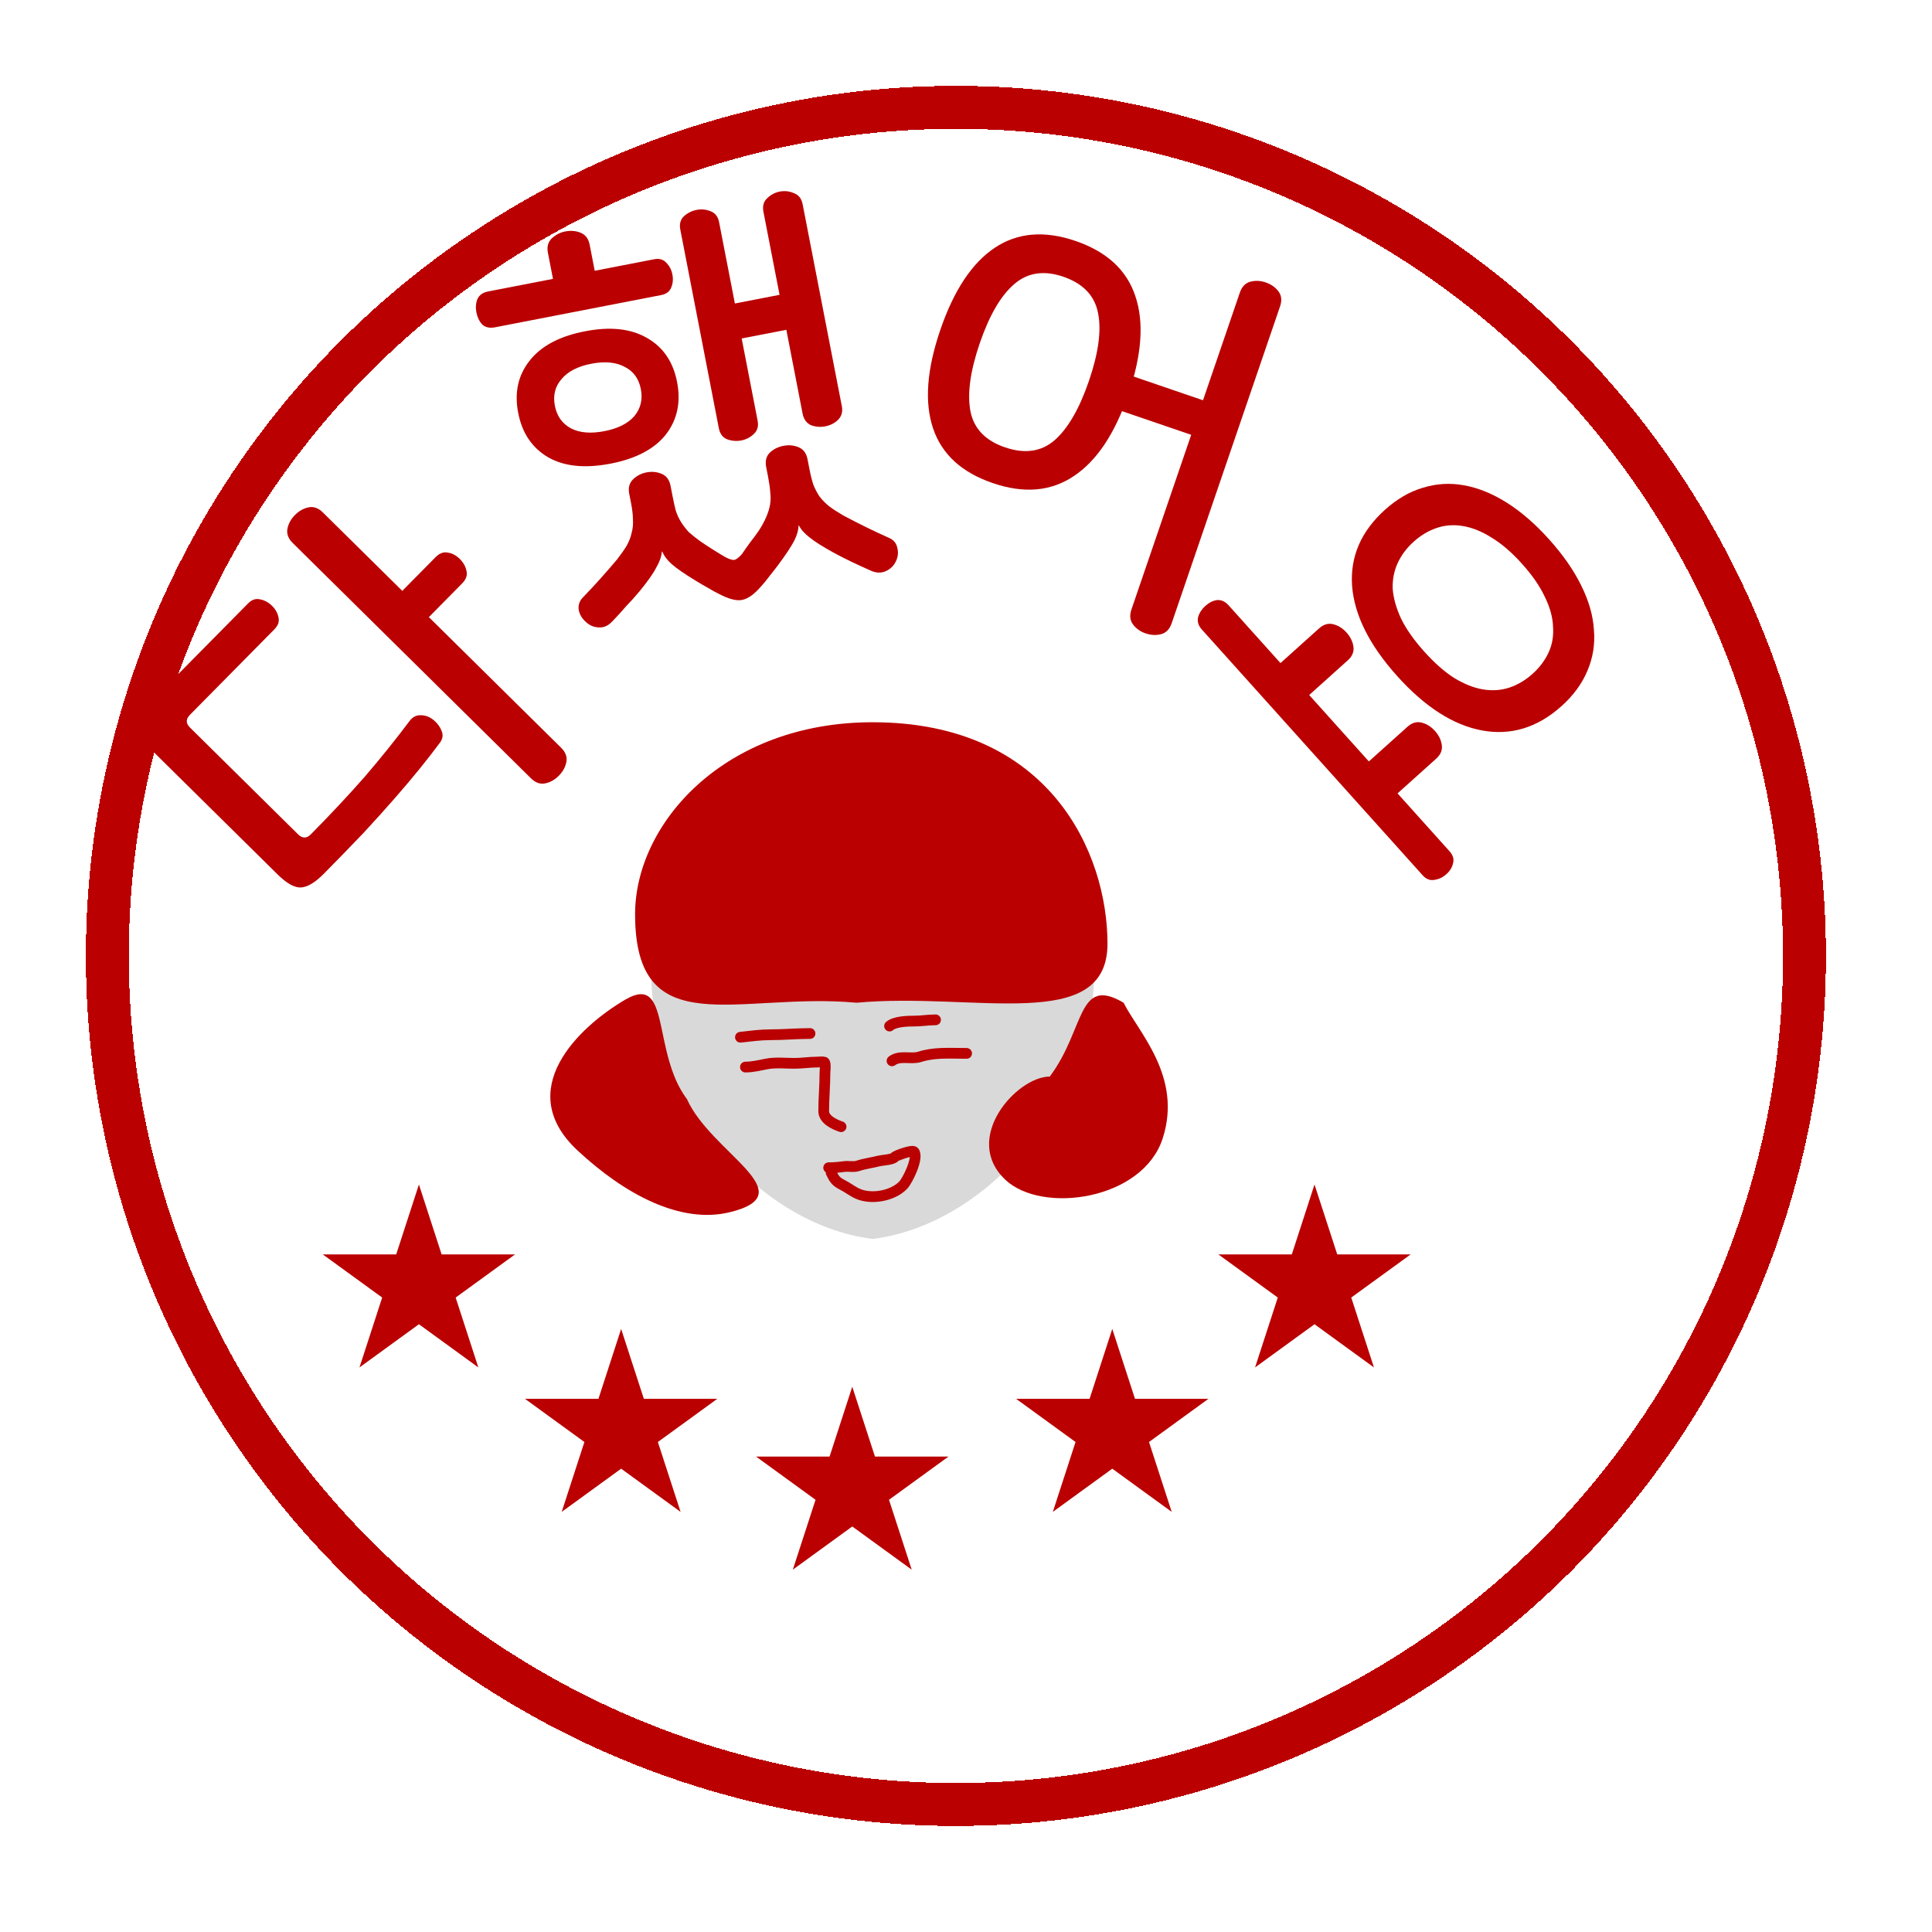 <svg width="90" height="90" viewBox="0 0 90 90" fill="none" xmlns="http://www.w3.org/2000/svg">
<g filter="url(#filter0_d_96_1344)">
<circle cx="40.53" cy="40.53" r="39.53" stroke="#BA0000" stroke-width="2" shape-rendering="crispEdges"/>
</g>
<path d="M50.103 11.225C51.554 11.722 52.481 12.574 52.885 13.783C53.301 14.997 53.194 16.524 52.564 18.366C51.934 20.208 51.083 21.481 50.011 22.185C48.951 22.894 47.696 23 46.245 22.504C44.794 22.008 43.867 21.155 43.463 19.946C43.059 18.737 43.173 17.211 43.803 15.369C44.433 13.527 45.278 12.252 46.337 11.544C47.397 10.835 48.652 10.729 50.103 11.225ZM49.533 12.891C48.625 12.58 47.859 12.698 47.235 13.246C46.615 13.781 46.083 14.698 45.638 15.997C45.194 17.297 45.051 18.354 45.209 19.169C45.371 19.971 45.906 20.528 46.815 20.838C47.736 21.154 48.506 21.044 49.126 20.509C49.75 19.961 50.284 19.038 50.729 17.738C51.173 16.439 51.314 15.388 51.152 14.586C50.994 13.771 50.454 13.206 49.533 12.891ZM58.955 13.154C59.208 13.24 59.407 13.379 59.553 13.57C59.699 13.761 59.724 13.995 59.63 14.272L54.581 29.033C54.486 29.31 54.322 29.48 54.09 29.541C53.857 29.603 53.615 29.59 53.363 29.504C53.123 29.422 52.93 29.286 52.784 29.095C52.638 28.904 52.612 28.67 52.707 28.392L55.491 20.255L51.081 18.747L51.632 17.138L56.041 18.646L57.756 13.632C57.851 13.354 58.015 13.185 58.247 13.123C58.479 13.062 58.715 13.072 58.955 13.154Z" fill="#BA0000"/>
<path d="M72.166 25.129C72.808 25.843 73.303 26.554 73.653 27.262C74.011 27.98 74.21 28.671 74.25 29.334C74.309 29.998 74.208 30.634 73.949 31.244C73.7 31.844 73.297 32.394 72.742 32.893C71.621 33.899 70.383 34.277 69.028 34.025C67.691 33.774 66.376 32.929 65.084 31.491C63.792 30.053 63.093 28.656 62.986 27.3C62.889 25.935 63.401 24.75 64.522 23.743C65.078 23.244 65.667 22.902 66.291 22.718C66.924 22.526 67.563 22.489 68.208 22.609C68.872 22.729 69.537 23.001 70.204 23.424C70.871 23.846 71.525 24.415 72.166 25.129ZM70.902 26.265C70.421 25.73 69.947 25.322 69.48 25.042C69.023 24.753 68.575 24.573 68.135 24.503C67.714 24.433 67.311 24.463 66.927 24.594C66.542 24.724 66.186 24.936 65.859 25.23C65.531 25.524 65.282 25.856 65.112 26.224C64.941 26.593 64.862 26.995 64.877 27.43C64.91 27.866 65.041 28.331 65.27 28.824C65.508 29.309 65.868 29.82 66.349 30.355C66.83 30.891 67.299 31.303 67.756 31.592C68.222 31.872 68.666 32.047 69.087 32.116C69.527 32.187 69.939 32.157 70.324 32.027C70.709 31.896 71.065 31.684 71.392 31.39C71.719 31.096 71.969 30.765 72.139 30.396C72.31 30.027 72.379 29.625 72.346 29.189C72.331 28.754 72.205 28.294 71.966 27.809C71.738 27.315 71.383 26.801 70.902 26.265ZM62.728 29.467C62.907 29.666 63.013 29.884 63.048 30.122C63.082 30.36 62.995 30.572 62.787 30.759L60.987 32.377L63.767 35.471L65.567 33.854C65.775 33.667 65.996 33.603 66.229 33.663C66.462 33.722 66.667 33.851 66.845 34.05C67.023 34.248 67.13 34.466 67.164 34.704C67.199 34.942 67.112 35.154 66.903 35.342L65.103 36.959L67.522 39.652C67.683 39.83 67.739 40.013 67.692 40.199C67.653 40.395 67.549 40.569 67.38 40.721C67.212 40.872 67.023 40.961 66.814 40.988C66.613 41.024 66.433 40.953 66.273 40.775L55.981 29.319C55.821 29.14 55.765 28.948 55.814 28.743C55.871 28.548 55.984 28.375 56.153 28.223C56.322 28.072 56.501 27.982 56.691 27.954C56.891 27.937 57.07 28.017 57.231 28.196L59.65 30.889L61.45 29.271C61.658 29.084 61.879 29.021 62.112 29.08C62.345 29.14 62.55 29.269 62.728 29.467Z" fill="#BA0000"/>
<path d="M27.252 15.432C28.43 15.203 29.395 15.308 30.145 15.746C30.893 16.172 31.359 16.856 31.541 17.798C31.724 18.74 31.55 19.555 31.018 20.243C30.483 20.917 29.627 21.368 28.448 21.597C27.257 21.828 26.288 21.731 25.54 21.305C24.789 20.867 24.322 20.177 24.14 19.234C23.957 18.292 24.133 17.484 24.667 16.809C25.199 16.122 26.061 15.663 27.252 15.432ZM26.33 10.782C26.591 10.732 26.833 10.752 27.055 10.845C27.277 10.938 27.414 11.122 27.468 11.397L27.704 12.614L30.472 12.077C30.708 12.031 30.894 12.083 31.032 12.233C31.183 12.38 31.28 12.565 31.323 12.788C31.366 13.01 31.346 13.218 31.261 13.411C31.186 13.588 31.032 13.7 30.796 13.746L23.06 15.247C22.811 15.295 22.613 15.252 22.465 15.118C22.327 14.968 22.237 14.782 22.193 14.559C22.15 14.337 22.165 14.13 22.236 13.94C22.321 13.747 22.488 13.626 22.736 13.578L25.76 12.991L25.524 11.774C25.47 11.499 25.529 11.277 25.7 11.108C25.884 10.937 26.094 10.828 26.33 10.782ZM27.546 16.944C26.917 17.065 26.454 17.305 26.157 17.661C25.857 18.005 25.754 18.419 25.848 18.903C25.942 19.387 26.193 19.739 26.603 19.958C27.009 20.165 27.527 20.207 28.155 20.085C28.783 19.963 29.248 19.73 29.548 19.387C29.845 19.03 29.947 18.61 29.853 18.126C29.759 17.641 29.509 17.296 29.102 17.09C28.693 16.87 28.174 16.822 27.546 16.944ZM36.319 8.925C36.554 8.88 36.777 8.905 36.985 9C37.204 9.08 37.339 9.25 37.39 9.512L39.215 18.917C39.266 19.178 39.206 19.394 39.035 19.563C38.874 19.716 38.676 19.816 38.441 19.861C38.218 19.905 37.998 19.886 37.778 19.807C37.57 19.711 37.44 19.533 37.389 19.271L36.631 15.364L34.55 15.768L35.293 19.596C35.343 19.858 35.282 20.067 35.109 20.223C34.948 20.376 34.757 20.474 34.534 20.518C34.312 20.561 34.091 20.543 33.872 20.463C33.666 20.381 33.537 20.209 33.486 19.947L31.692 10.699C31.641 10.438 31.696 10.23 31.856 10.077C32.03 9.921 32.228 9.821 32.45 9.778C32.673 9.735 32.887 9.754 33.093 9.837C33.312 9.916 33.447 10.087 33.498 10.349L34.234 14.138L36.315 13.734L35.564 9.866C35.514 9.605 35.568 9.397 35.729 9.244C35.9 9.075 36.096 8.969 36.319 8.925ZM30.117 22.006C30.366 21.958 30.601 21.98 30.823 22.073C31.044 22.166 31.182 22.35 31.235 22.625L31.327 23.096C31.38 23.371 31.432 23.605 31.483 23.799C31.548 23.99 31.629 24.165 31.728 24.322C31.826 24.48 31.944 24.633 32.082 24.783C32.23 24.917 32.415 25.065 32.636 25.225C33.043 25.5 33.43 25.744 33.797 25.958C33.993 26.056 34.13 26.097 34.208 26.082C34.3 26.064 34.418 25.973 34.563 25.809C34.679 25.637 34.807 25.456 34.946 25.266C35.099 25.073 35.239 24.883 35.365 24.696C35.511 24.464 35.62 24.259 35.695 24.082C35.779 23.889 35.838 23.701 35.87 23.518C35.903 23.335 35.907 23.144 35.882 22.945C35.87 22.744 35.837 22.506 35.784 22.231L35.692 21.76C35.639 21.485 35.691 21.264 35.849 21.098C36.02 20.929 36.236 20.819 36.498 20.768C36.747 20.72 36.982 20.742 37.204 20.835C37.425 20.928 37.563 21.112 37.616 21.387L37.708 21.858C37.761 22.133 37.821 22.372 37.888 22.576C37.968 22.778 38.065 22.963 38.179 23.131C38.306 23.297 38.458 23.451 38.635 23.593C38.81 23.722 39.027 23.863 39.288 24.016C39.606 24.185 39.953 24.363 40.328 24.548C40.704 24.733 41.062 24.901 41.404 25.052C41.626 25.145 41.758 25.303 41.801 25.525C41.858 25.745 41.831 25.961 41.723 26.172C41.625 26.367 41.47 26.513 41.258 26.608C41.045 26.704 40.813 26.695 40.56 26.581C40.262 26.448 39.971 26.315 39.687 26.18C39.403 26.045 39.132 25.907 38.874 25.767C38.342 25.477 37.955 25.232 37.713 25.035C37.474 24.851 37.309 24.665 37.218 24.479L37.199 24.483C37.197 24.687 37.133 24.916 37.006 25.172C36.879 25.428 36.627 25.809 36.251 26.317C36.121 26.491 35.991 26.659 35.859 26.821C35.73 26.995 35.599 27.157 35.464 27.305C35.143 27.68 34.845 27.893 34.57 27.947C34.308 27.998 33.959 27.909 33.52 27.682C33.341 27.595 33.158 27.494 32.973 27.381C32.791 27.28 32.607 27.173 32.422 27.06C31.883 26.73 31.506 26.47 31.293 26.281C31.079 26.091 30.933 25.895 30.853 25.694L30.833 25.698C30.811 25.933 30.723 26.181 30.57 26.441C30.433 26.712 30.172 27.082 29.787 27.551C29.6 27.777 29.394 28.007 29.167 28.241C28.957 28.486 28.738 28.725 28.512 28.959C28.32 29.16 28.107 29.249 27.871 29.226C27.652 29.215 27.459 29.13 27.292 28.972C27.113 28.817 27.001 28.628 26.958 28.405C26.928 28.18 26.998 27.983 27.169 27.814C27.43 27.546 27.7 27.256 27.979 26.944C28.258 26.632 28.513 26.338 28.744 26.062C28.929 25.823 29.078 25.61 29.191 25.425C29.302 25.227 29.379 25.029 29.422 24.831C29.478 24.629 29.499 24.422 29.485 24.207C29.483 23.99 29.456 23.744 29.403 23.469L29.311 22.998C29.258 22.723 29.317 22.501 29.488 22.332C29.659 22.163 29.868 22.055 30.117 22.006Z" fill="#BA0000"/>
<path d="M11.559 28.107C11.728 27.936 11.911 27.873 12.109 27.919C12.317 27.956 12.506 28.058 12.677 28.227C12.838 28.386 12.938 28.57 12.977 28.777C13.016 28.965 12.951 29.145 12.783 29.315L8.847 33.3C8.651 33.499 8.652 33.697 8.851 33.893L13.888 38.869C14.087 39.066 14.285 39.064 14.482 38.865C15.41 37.926 16.248 37.03 16.997 36.177C17.737 35.314 18.434 34.447 19.088 33.576C19.229 33.396 19.398 33.31 19.596 33.318C19.803 33.317 19.997 33.386 20.177 33.526C20.366 33.676 20.5 33.855 20.576 34.062C20.653 34.249 20.621 34.434 20.481 34.614C20.2 34.992 19.887 35.395 19.541 35.822C19.204 36.238 18.82 36.693 18.389 37.186C17.959 37.679 17.472 38.22 16.928 38.807C16.385 39.377 15.771 40.007 15.088 40.7C14.675 41.117 14.314 41.332 14.002 41.343C13.701 41.345 13.346 41.144 12.938 40.741L6.99 34.867C6.582 34.464 6.378 34.111 6.376 33.81C6.383 33.498 6.593 33.134 7.005 32.717L11.559 28.107ZM13.74 23.992C13.927 23.802 14.139 23.683 14.374 23.634C14.609 23.586 14.832 23.665 15.04 23.871L18.74 27.525L20.286 25.96C20.473 25.77 20.666 25.698 20.864 25.744C21.062 25.771 21.247 25.869 21.418 26.038C21.588 26.206 21.693 26.394 21.732 26.601C21.781 26.799 21.711 26.993 21.524 27.182L19.978 28.748L26.139 34.833C26.348 35.039 26.429 35.26 26.383 35.496C26.338 35.732 26.221 35.945 26.034 36.135C25.846 36.325 25.635 36.444 25.4 36.492C25.164 36.541 24.942 36.462 24.733 36.256L13.635 25.294C13.426 25.087 13.345 24.866 13.39 24.63C13.436 24.394 13.552 24.182 13.74 23.992Z" fill="#BA0000"/>
<path d="M50.967 45.336C50.967 51.033 46.153 57.026 40.652 57.714C35.15 57.026 30.337 51.033 30.337 45.336C30.337 39.639 34.955 35.021 40.652 35.021C46.349 35.021 50.967 39.639 50.967 45.336Z" fill="#D9D9D9"/>
<path d="M51.591 43.961C51.591 48.181 45.402 46.202 39.9 46.711C34.399 46.202 29.585 48.698 29.585 42.585C29.585 38.365 33.741 33.645 40.652 33.645C48.904 33.645 51.591 39.741 51.591 43.961Z" fill="#BA0000"/>
<path d="M29.111 46.576C31.278 45.298 30.343 48.987 32.001 51.202C33.136 53.726 37.532 55.608 33.992 56.471C31.712 57.026 29.111 55.651 26.898 53.588C23.881 50.774 26.944 47.853 29.111 46.576Z" fill="#BA0000"/>
<path d="M52.342 46.712C50.175 45.434 50.562 47.934 48.903 50.15C47.371 50.15 44.777 53.029 46.84 54.964C48.552 56.568 53.234 55.908 54.163 53.029C55.093 50.15 53.03 48.087 52.342 46.712Z" fill="#BA0000"/>
<path d="M34.492 48.318C34.968 48.265 35.422 48.202 35.914 48.202C36.521 48.202 37.126 48.145 37.734 48.145" stroke="#BA0000" stroke-width="0.5" stroke-linecap="round"/>
<path d="M34.724 49.708C35.059 49.708 35.386 49.625 35.711 49.563C36.124 49.483 36.588 49.534 37.007 49.534C37.365 49.534 37.707 49.476 38.069 49.476C38.167 49.476 38.302 49.452 38.397 49.479C38.478 49.502 38.429 49.914 38.429 49.997C38.429 50.59 38.371 51.166 38.371 51.763C38.371 52.158 38.884 52.387 39.181 52.486" stroke="#BA0000" stroke-width="0.5" stroke-linecap="round"/>
<path d="M38.602 54.397C38.856 54.397 39.085 54.375 39.329 54.342C39.539 54.314 39.763 54.378 39.966 54.31C40.274 54.207 40.629 54.164 40.947 54.081C41.092 54.044 41.572 54.028 41.671 53.905C41.727 53.834 42.507 53.546 42.584 53.657C42.791 53.956 42.281 54.991 42.076 55.207C41.597 55.713 40.593 55.892 39.963 55.612C39.705 55.498 39.488 55.319 39.239 55.194C38.93 55.039 38.865 54.922 38.718 54.628" stroke="#BA0000" stroke-width="0.5" stroke-linecap="round"/>
<path d="M41.439 47.797C41.681 47.582 42.283 47.566 42.584 47.566C42.922 47.566 43.243 47.508 43.581 47.508" stroke="#BA0000" stroke-width="0.5" stroke-linecap="round"/>
<path d="M41.554 49.418C41.923 49.142 42.441 49.36 42.841 49.232C43.145 49.134 43.492 49.086 43.812 49.071C44.215 49.052 44.624 49.071 45.028 49.071" stroke="#BA0000" stroke-width="0.5" stroke-linecap="round"/>
<path d="M19.515 55.179L20.572 58.434H23.994L21.226 60.445L22.283 63.7L19.515 61.688L16.746 63.7L17.803 60.445L15.035 58.434H18.457L19.515 55.179Z" fill="#BA0000"/>
<path d="M28.935 61.908L29.993 65.162H33.415L30.646 67.174L31.704 70.429L28.935 68.417L26.166 70.429L27.224 67.174L24.455 65.162H27.878L28.935 61.908Z" fill="#BA0000"/>
<path d="M51.814 61.908L52.872 65.162H56.294L53.525 67.174L54.583 70.429L51.814 68.417L49.045 70.429L50.103 67.174L47.334 65.162H50.757L51.814 61.908Z" fill="#BA0000"/>
<path d="M61.235 55.179L62.293 58.434H65.715L62.946 60.445L64.004 63.7L61.235 61.688L58.466 63.7L59.524 60.445L56.755 58.434H60.178L61.235 55.179Z" fill="#BA0000"/>
<path d="M39.702 64.6L40.759 67.854H44.182L41.413 69.866L42.471 73.121L39.702 71.109L36.933 73.121L37.991 69.866L35.222 67.854H38.644L39.702 64.6Z" fill="#BA0000"/>
<defs>
<filter id="filter0_d_96_1344" x="0" y="0" width="89.06" height="89.061" filterUnits="userSpaceOnUse" color-interpolation-filters="sRGB">
<feFlood flood-opacity="0" result="BackgroundImageFix"/>
<feColorMatrix in="SourceAlpha" type="matrix" values="0 0 0 0 0 0 0 0 0 0 0 0 0 0 0 0 0 0 127 0" result="hardAlpha"/>
<feOffset dx="4" dy="4"/>
<feGaussianBlur stdDeviation="2"/>
<feComposite in2="hardAlpha" operator="out"/>
<feColorMatrix type="matrix" values="0 0 0 0 0 0 0 0 0 0 0 0 0 0 0 0 0 0 0.25 0"/>
<feBlend mode="normal" in2="BackgroundImageFix" result="effect1_dropShadow_96_1344"/>
<feBlend mode="normal" in="SourceGraphic" in2="effect1_dropShadow_96_1344" result="shape"/>
</filter>
</defs>
</svg>
